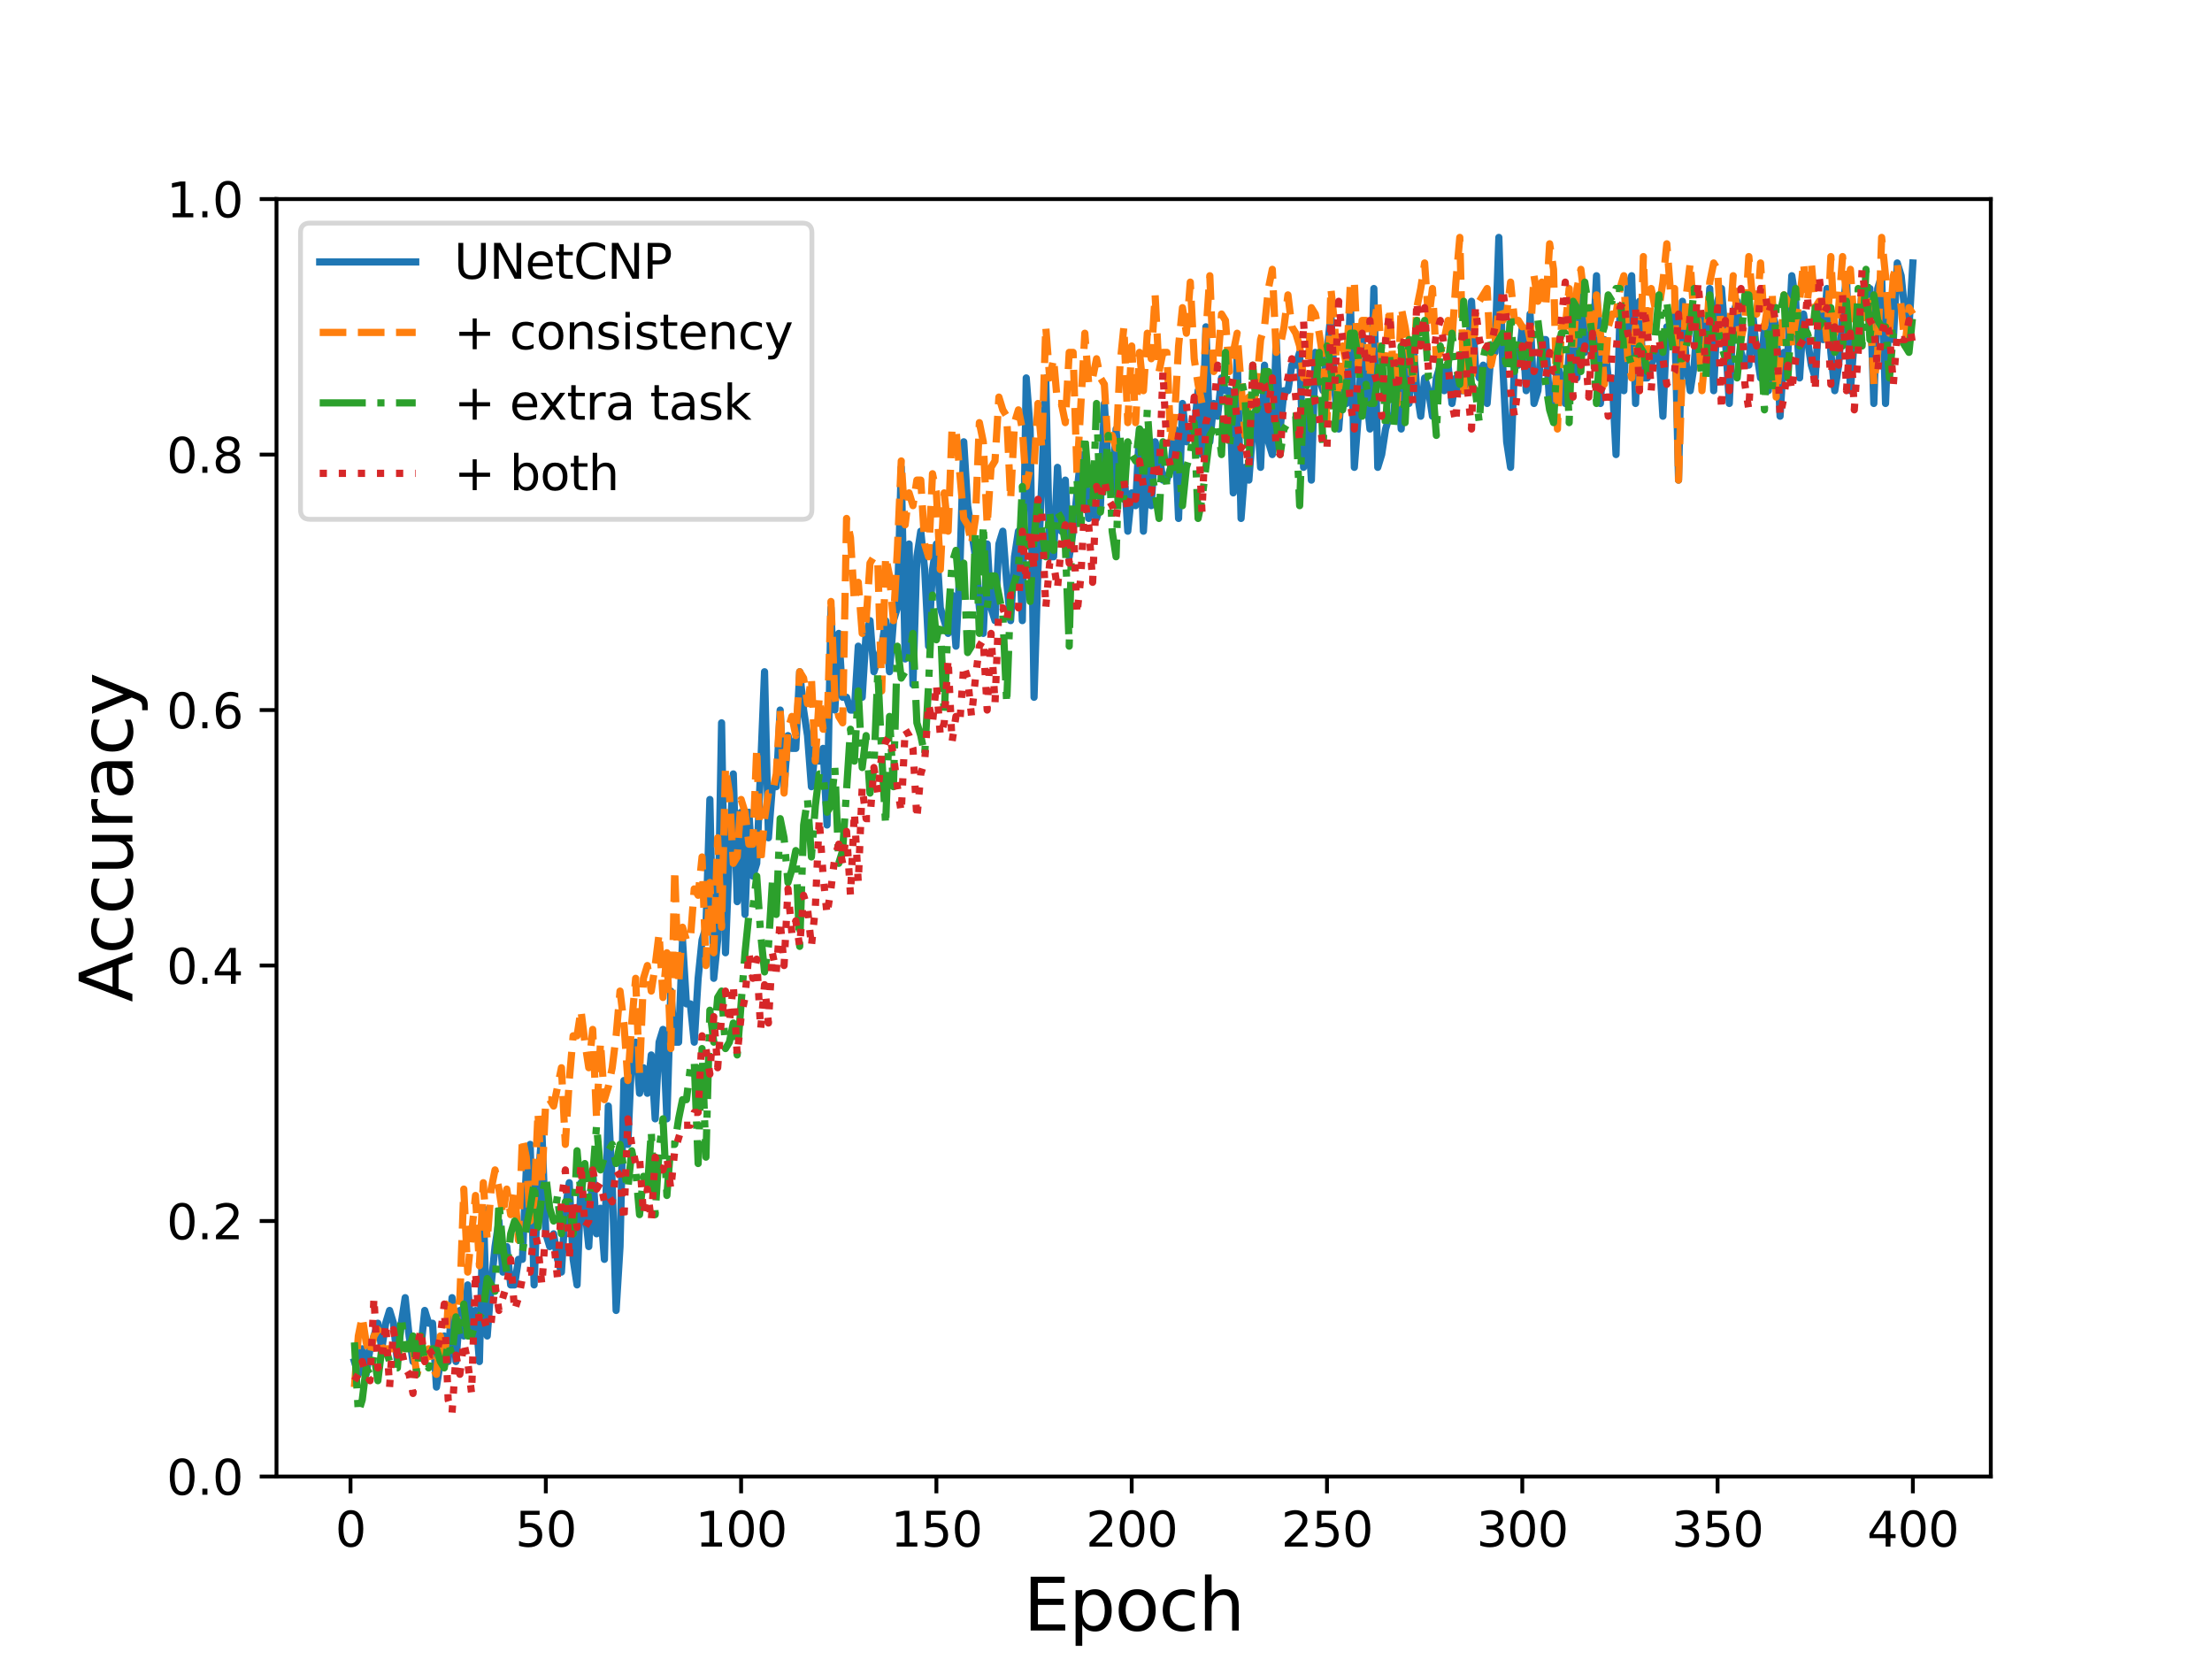 <?xml version="1.0" encoding="utf-8" standalone="no"?>
<!DOCTYPE svg PUBLIC "-//W3C//DTD SVG 1.1//EN"
  "http://www.w3.org/Graphics/SVG/1.1/DTD/svg11.dtd">
<svg height="345.6pt" version="1.1" viewBox="0 0 460.8 345.6" width="460.8pt" xmlns="http://www.w3.org/2000/svg" xmlns:xlink="http://www.w3.org/1999/xlink">
 <defs>
  <style type="text/css">*{stroke-linecap:butt;stroke-linejoin:round;}</style>
 </defs>
 <g id="figure_1">
  <g id="patch_1">
   <path d="M 0 345.6 
L 460.8 345.6 
L 460.8 0 
L 0 0 
z
" style="fill:#ffffff;"/>
  </g>
  <g id="axes_1">
   <g id="patch_2">
    <path d="M 57.6 307.584 
L 414.72 307.584 
L 414.72 41.472 
L 57.6 41.472 
z
" style="fill:#ffffff;"/>
   </g>
   <g id="matplotlib.axis_1">
    <g id="xtick_1">
     <g id="line2d_1">
      <defs>
       <path d="M 0 0 
L 0 3.5 
" id="m1961f894cf" style="stroke:#000000;stroke-width:0.8;"/>
      </defs>
      <g>
       <use style="stroke:#000000;stroke-width:0.8;" x="73.019" xlink:href="#m1961f894cf" y="307.584"/>
      </g>
     </g>
     <g id="text_1">
      <!-- 0 -->
      <g transform="translate(69.838 322.182)scale(0.1 -0.1)">
       <defs>
        <path d="M 2034 4250 
Q 1547 4250 1301 3770 
Q 1056 3291 1056 2328 
Q 1056 1369 1301 889 
Q 1547 409 2034 409 
Q 2525 409 2770 889 
Q 3016 1369 3016 2328 
Q 3016 3291 2770 3770 
Q 2525 4250 2034 4250 
z
M 2034 4750 
Q 2819 4750 3233 4129 
Q 3647 3509 3647 2328 
Q 3647 1150 3233 529 
Q 2819 -91 2034 -91 
Q 1250 -91 836 529 
Q 422 1150 422 2328 
Q 422 3509 836 4129 
Q 1250 4750 2034 4750 
z
" id="DejaVuSans-30" transform="scale(0.016)"/>
       </defs>
       <use xlink:href="#DejaVuSans-30"/>
      </g>
     </g>
    </g>
    <g id="xtick_2">
     <g id="line2d_2">
      <g>
       <use style="stroke:#000000;stroke-width:0.8;" x="113.703" xlink:href="#m1961f894cf" y="307.584"/>
      </g>
     </g>
     <g id="text_2">
      <!-- 50 -->
      <g transform="translate(107.34 322.182)scale(0.1 -0.1)">
       <defs>
        <path d="M 691 4666 
L 3169 4666 
L 3169 4134 
L 1269 4134 
L 1269 2991 
Q 1406 3038 1543 3061 
Q 1681 3084 1819 3084 
Q 2600 3084 3056 2656 
Q 3513 2228 3513 1497 
Q 3513 744 3044 326 
Q 2575 -91 1722 -91 
Q 1428 -91 1123 -41 
Q 819 9 494 109 
L 494 744 
Q 775 591 1075 516 
Q 1375 441 1709 441 
Q 2250 441 2565 725 
Q 2881 1009 2881 1497 
Q 2881 1984 2565 2268 
Q 2250 2553 1709 2553 
Q 1456 2553 1204 2497 
Q 953 2441 691 2322 
L 691 4666 
z
" id="DejaVuSans-35" transform="scale(0.016)"/>
       </defs>
       <use xlink:href="#DejaVuSans-35"/>
       <use x="63.623" xlink:href="#DejaVuSans-30"/>
      </g>
     </g>
    </g>
    <g id="xtick_3">
     <g id="line2d_3">
      <g>
       <use style="stroke:#000000;stroke-width:0.8;" x="154.386" xlink:href="#m1961f894cf" y="307.584"/>
      </g>
     </g>
     <g id="text_3">
      <!-- 100 -->
      <g transform="translate(144.842 322.182)scale(0.1 -0.1)">
       <defs>
        <path d="M 794 531 
L 1825 531 
L 1825 4091 
L 703 3866 
L 703 4441 
L 1819 4666 
L 2450 4666 
L 2450 531 
L 3481 531 
L 3481 0 
L 794 0 
L 794 531 
z
" id="DejaVuSans-31" transform="scale(0.016)"/>
       </defs>
       <use xlink:href="#DejaVuSans-31"/>
       <use x="63.623" xlink:href="#DejaVuSans-30"/>
       <use x="127.246" xlink:href="#DejaVuSans-30"/>
      </g>
     </g>
    </g>
    <g id="xtick_4">
     <g id="line2d_4">
      <g>
       <use style="stroke:#000000;stroke-width:0.8;" x="195.07" xlink:href="#m1961f894cf" y="307.584"/>
      </g>
     </g>
     <g id="text_4">
      <!-- 150 -->
      <g transform="translate(185.526 322.182)scale(0.1 -0.1)">
       <use xlink:href="#DejaVuSans-31"/>
       <use x="63.623" xlink:href="#DejaVuSans-35"/>
       <use x="127.246" xlink:href="#DejaVuSans-30"/>
      </g>
     </g>
    </g>
    <g id="xtick_5">
     <g id="line2d_5">
      <g>
       <use style="stroke:#000000;stroke-width:0.8;" x="235.753" xlink:href="#m1961f894cf" y="307.584"/>
      </g>
     </g>
     <g id="text_5">
      <!-- 200 -->
      <g transform="translate(226.209 322.182)scale(0.1 -0.1)">
       <defs>
        <path d="M 1228 531 
L 3431 531 
L 3431 0 
L 469 0 
L 469 531 
Q 828 903 1448 1529 
Q 2069 2156 2228 2338 
Q 2531 2678 2651 2914 
Q 2772 3150 2772 3378 
Q 2772 3750 2511 3984 
Q 2250 4219 1831 4219 
Q 1534 4219 1204 4116 
Q 875 4013 500 3803 
L 500 4441 
Q 881 4594 1212 4672 
Q 1544 4750 1819 4750 
Q 2544 4750 2975 4387 
Q 3406 4025 3406 3419 
Q 3406 3131 3298 2873 
Q 3191 2616 2906 2266 
Q 2828 2175 2409 1742 
Q 1991 1309 1228 531 
z
" id="DejaVuSans-32" transform="scale(0.016)"/>
       </defs>
       <use xlink:href="#DejaVuSans-32"/>
       <use x="63.623" xlink:href="#DejaVuSans-30"/>
       <use x="127.246" xlink:href="#DejaVuSans-30"/>
      </g>
     </g>
    </g>
    <g id="xtick_6">
     <g id="line2d_6">
      <g>
       <use style="stroke:#000000;stroke-width:0.8;" x="276.437" xlink:href="#m1961f894cf" y="307.584"/>
      </g>
     </g>
     <g id="text_6">
      <!-- 250 -->
      <g transform="translate(266.893 322.182)scale(0.1 -0.1)">
       <use xlink:href="#DejaVuSans-32"/>
       <use x="63.623" xlink:href="#DejaVuSans-35"/>
       <use x="127.246" xlink:href="#DejaVuSans-30"/>
      </g>
     </g>
    </g>
    <g id="xtick_7">
     <g id="line2d_7">
      <g>
       <use style="stroke:#000000;stroke-width:0.8;" x="317.12" xlink:href="#m1961f894cf" y="307.584"/>
      </g>
     </g>
     <g id="text_7">
      <!-- 300 -->
      <g transform="translate(307.576 322.182)scale(0.1 -0.1)">
       <defs>
        <path d="M 2597 2516 
Q 3050 2419 3304 2112 
Q 3559 1806 3559 1356 
Q 3559 666 3084 287 
Q 2609 -91 1734 -91 
Q 1441 -91 1130 -33 
Q 819 25 488 141 
L 488 750 
Q 750 597 1062 519 
Q 1375 441 1716 441 
Q 2309 441 2620 675 
Q 2931 909 2931 1356 
Q 2931 1769 2642 2001 
Q 2353 2234 1838 2234 
L 1294 2234 
L 1294 2753 
L 1863 2753 
Q 2328 2753 2575 2939 
Q 2822 3125 2822 3475 
Q 2822 3834 2567 4026 
Q 2313 4219 1838 4219 
Q 1578 4219 1281 4162 
Q 984 4106 628 3988 
L 628 4550 
Q 988 4650 1302 4700 
Q 1616 4750 1894 4750 
Q 2613 4750 3031 4423 
Q 3450 4097 3450 3541 
Q 3450 3153 3228 2886 
Q 3006 2619 2597 2516 
z
" id="DejaVuSans-33" transform="scale(0.016)"/>
       </defs>
       <use xlink:href="#DejaVuSans-33"/>
       <use x="63.623" xlink:href="#DejaVuSans-30"/>
       <use x="127.246" xlink:href="#DejaVuSans-30"/>
      </g>
     </g>
    </g>
    <g id="xtick_8">
     <g id="line2d_8">
      <g>
       <use style="stroke:#000000;stroke-width:0.8;" x="357.804" xlink:href="#m1961f894cf" y="307.584"/>
      </g>
     </g>
     <g id="text_8">
      <!-- 350 -->
      <g transform="translate(348.26 322.182)scale(0.1 -0.1)">
       <use xlink:href="#DejaVuSans-33"/>
       <use x="63.623" xlink:href="#DejaVuSans-35"/>
       <use x="127.246" xlink:href="#DejaVuSans-30"/>
      </g>
     </g>
    </g>
    <g id="xtick_9">
     <g id="line2d_9">
      <g>
       <use style="stroke:#000000;stroke-width:0.8;" x="398.487" xlink:href="#m1961f894cf" y="307.584"/>
      </g>
     </g>
     <g id="text_9">
      <!-- 400 -->
      <g transform="translate(388.944 322.182)scale(0.1 -0.1)">
       <defs>
        <path d="M 2419 4116 
L 825 1625 
L 2419 1625 
L 2419 4116 
z
M 2253 4666 
L 3047 4666 
L 3047 1625 
L 3713 1625 
L 3713 1100 
L 3047 1100 
L 3047 0 
L 2419 0 
L 2419 1100 
L 313 1100 
L 313 1709 
L 2253 4666 
z
" id="DejaVuSans-34" transform="scale(0.016)"/>
       </defs>
       <use xlink:href="#DejaVuSans-34"/>
       <use x="63.623" xlink:href="#DejaVuSans-30"/>
       <use x="127.246" xlink:href="#DejaVuSans-30"/>
      </g>
     </g>
    </g>
    <g id="text_10">
     <!-- Epoch -->
     <g transform="translate(213.194 339.66)scale(0.15 -0.15)">
      <defs>
       <path d="M 628 4666 
L 3578 4666 
L 3578 4134 
L 1259 4134 
L 1259 2753 
L 3481 2753 
L 3481 2222 
L 1259 2222 
L 1259 531 
L 3634 531 
L 3634 0 
L 628 0 
L 628 4666 
z
" id="DejaVuSans-45" transform="scale(0.016)"/>
       <path d="M 1159 525 
L 1159 -1331 
L 581 -1331 
L 581 3500 
L 1159 3500 
L 1159 2969 
Q 1341 3281 1617 3432 
Q 1894 3584 2278 3584 
Q 2916 3584 3314 3078 
Q 3713 2572 3713 1747 
Q 3713 922 3314 415 
Q 2916 -91 2278 -91 
Q 1894 -91 1617 61 
Q 1341 213 1159 525 
z
M 3116 1747 
Q 3116 2381 2855 2742 
Q 2594 3103 2138 3103 
Q 1681 3103 1420 2742 
Q 1159 2381 1159 1747 
Q 1159 1113 1420 752 
Q 1681 391 2138 391 
Q 2594 391 2855 752 
Q 3116 1113 3116 1747 
z
" id="DejaVuSans-70" transform="scale(0.016)"/>
       <path d="M 1959 3097 
Q 1497 3097 1228 2736 
Q 959 2375 959 1747 
Q 959 1119 1226 758 
Q 1494 397 1959 397 
Q 2419 397 2687 759 
Q 2956 1122 2956 1747 
Q 2956 2369 2687 2733 
Q 2419 3097 1959 3097 
z
M 1959 3584 
Q 2709 3584 3137 3096 
Q 3566 2609 3566 1747 
Q 3566 888 3137 398 
Q 2709 -91 1959 -91 
Q 1206 -91 779 398 
Q 353 888 353 1747 
Q 353 2609 779 3096 
Q 1206 3584 1959 3584 
z
" id="DejaVuSans-6f" transform="scale(0.016)"/>
       <path d="M 3122 3366 
L 3122 2828 
Q 2878 2963 2633 3030 
Q 2388 3097 2138 3097 
Q 1578 3097 1268 2742 
Q 959 2388 959 1747 
Q 959 1106 1268 751 
Q 1578 397 2138 397 
Q 2388 397 2633 464 
Q 2878 531 3122 666 
L 3122 134 
Q 2881 22 2623 -34 
Q 2366 -91 2075 -91 
Q 1284 -91 818 406 
Q 353 903 353 1747 
Q 353 2603 823 3093 
Q 1294 3584 2113 3584 
Q 2378 3584 2631 3529 
Q 2884 3475 3122 3366 
z
" id="DejaVuSans-63" transform="scale(0.016)"/>
       <path d="M 3513 2113 
L 3513 0 
L 2938 0 
L 2938 2094 
Q 2938 2591 2744 2837 
Q 2550 3084 2163 3084 
Q 1697 3084 1428 2787 
Q 1159 2491 1159 1978 
L 1159 0 
L 581 0 
L 581 4863 
L 1159 4863 
L 1159 2956 
Q 1366 3272 1645 3428 
Q 1925 3584 2291 3584 
Q 2894 3584 3203 3211 
Q 3513 2838 3513 2113 
z
" id="DejaVuSans-68" transform="scale(0.016)"/>
      </defs>
      <use xlink:href="#DejaVuSans-45"/>
      <use x="63.184" xlink:href="#DejaVuSans-70"/>
      <use x="126.66" xlink:href="#DejaVuSans-6f"/>
      <use x="187.842" xlink:href="#DejaVuSans-63"/>
      <use x="242.822" xlink:href="#DejaVuSans-68"/>
     </g>
    </g>
   </g>
   <g id="matplotlib.axis_2">
    <g id="ytick_1">
     <g id="line2d_10">
      <defs>
       <path d="M 0 0 
L -3.5 0 
" id="m5d9aed9329" style="stroke:#000000;stroke-width:0.8;"/>
      </defs>
      <g>
       <use style="stroke:#000000;stroke-width:0.8;" x="57.6" xlink:href="#m5d9aed9329" y="307.584"/>
      </g>
     </g>
     <g id="text_11">
      <!-- 0.0 -->
      <g transform="translate(34.697 311.383)scale(0.1 -0.1)">
       <defs>
        <path d="M 684 794 
L 1344 794 
L 1344 0 
L 684 0 
L 684 794 
z
" id="DejaVuSans-2e" transform="scale(0.016)"/>
       </defs>
       <use xlink:href="#DejaVuSans-30"/>
       <use x="63.623" xlink:href="#DejaVuSans-2e"/>
       <use x="95.41" xlink:href="#DejaVuSans-30"/>
      </g>
     </g>
    </g>
    <g id="ytick_2">
     <g id="line2d_11">
      <g>
       <use style="stroke:#000000;stroke-width:0.8;" x="57.6" xlink:href="#m5d9aed9329" y="254.362"/>
      </g>
     </g>
     <g id="text_12">
      <!-- 0.2 -->
      <g transform="translate(34.697 258.161)scale(0.1 -0.1)">
       <use xlink:href="#DejaVuSans-30"/>
       <use x="63.623" xlink:href="#DejaVuSans-2e"/>
       <use x="95.41" xlink:href="#DejaVuSans-32"/>
      </g>
     </g>
    </g>
    <g id="ytick_3">
     <g id="line2d_12">
      <g>
       <use style="stroke:#000000;stroke-width:0.8;" x="57.6" xlink:href="#m5d9aed9329" y="201.139"/>
      </g>
     </g>
     <g id="text_13">
      <!-- 0.4 -->
      <g transform="translate(34.697 204.938)scale(0.1 -0.1)">
       <use xlink:href="#DejaVuSans-30"/>
       <use x="63.623" xlink:href="#DejaVuSans-2e"/>
       <use x="95.41" xlink:href="#DejaVuSans-34"/>
      </g>
     </g>
    </g>
    <g id="ytick_4">
     <g id="line2d_13">
      <g>
       <use style="stroke:#000000;stroke-width:0.8;" x="57.6" xlink:href="#m5d9aed9329" y="147.917"/>
      </g>
     </g>
     <g id="text_14">
      <!-- 0.6 -->
      <g transform="translate(34.697 151.716)scale(0.1 -0.1)">
       <defs>
        <path d="M 2113 2584 
Q 1688 2584 1439 2293 
Q 1191 2003 1191 1497 
Q 1191 994 1439 701 
Q 1688 409 2113 409 
Q 2538 409 2786 701 
Q 3034 994 3034 1497 
Q 3034 2003 2786 2293 
Q 2538 2584 2113 2584 
z
M 3366 4563 
L 3366 3988 
Q 3128 4100 2886 4159 
Q 2644 4219 2406 4219 
Q 1781 4219 1451 3797 
Q 1122 3375 1075 2522 
Q 1259 2794 1537 2939 
Q 1816 3084 2150 3084 
Q 2853 3084 3261 2657 
Q 3669 2231 3669 1497 
Q 3669 778 3244 343 
Q 2819 -91 2113 -91 
Q 1303 -91 875 529 
Q 447 1150 447 2328 
Q 447 3434 972 4092 
Q 1497 4750 2381 4750 
Q 2619 4750 2861 4703 
Q 3103 4656 3366 4563 
z
" id="DejaVuSans-36" transform="scale(0.016)"/>
       </defs>
       <use xlink:href="#DejaVuSans-30"/>
       <use x="63.623" xlink:href="#DejaVuSans-2e"/>
       <use x="95.41" xlink:href="#DejaVuSans-36"/>
      </g>
     </g>
    </g>
    <g id="ytick_5">
     <g id="line2d_14">
      <g>
       <use style="stroke:#000000;stroke-width:0.8;" x="57.6" xlink:href="#m5d9aed9329" y="94.694"/>
      </g>
     </g>
     <g id="text_15">
      <!-- 0.8 -->
      <g transform="translate(34.697 98.494)scale(0.1 -0.1)">
       <defs>
        <path d="M 2034 2216 
Q 1584 2216 1326 1975 
Q 1069 1734 1069 1313 
Q 1069 891 1326 650 
Q 1584 409 2034 409 
Q 2484 409 2743 651 
Q 3003 894 3003 1313 
Q 3003 1734 2745 1975 
Q 2488 2216 2034 2216 
z
M 1403 2484 
Q 997 2584 770 2862 
Q 544 3141 544 3541 
Q 544 4100 942 4425 
Q 1341 4750 2034 4750 
Q 2731 4750 3128 4425 
Q 3525 4100 3525 3541 
Q 3525 3141 3298 2862 
Q 3072 2584 2669 2484 
Q 3125 2378 3379 2068 
Q 3634 1759 3634 1313 
Q 3634 634 3220 271 
Q 2806 -91 2034 -91 
Q 1263 -91 848 271 
Q 434 634 434 1313 
Q 434 1759 690 2068 
Q 947 2378 1403 2484 
z
M 1172 3481 
Q 1172 3119 1398 2916 
Q 1625 2713 2034 2713 
Q 2441 2713 2670 2916 
Q 2900 3119 2900 3481 
Q 2900 3844 2670 4047 
Q 2441 4250 2034 4250 
Q 1625 4250 1398 4047 
Q 1172 3844 1172 3481 
z
" id="DejaVuSans-38" transform="scale(0.016)"/>
       </defs>
       <use xlink:href="#DejaVuSans-30"/>
       <use x="63.623" xlink:href="#DejaVuSans-2e"/>
       <use x="95.41" xlink:href="#DejaVuSans-38"/>
      </g>
     </g>
    </g>
    <g id="ytick_6">
     <g id="line2d_15">
      <g>
       <use style="stroke:#000000;stroke-width:0.8;" x="57.6" xlink:href="#m5d9aed9329" y="41.472"/>
      </g>
     </g>
     <g id="text_16">
      <!-- 1.0 -->
      <g transform="translate(34.697 45.271)scale(0.1 -0.1)">
       <use xlink:href="#DejaVuSans-31"/>
       <use x="63.623" xlink:href="#DejaVuSans-2e"/>
       <use x="95.41" xlink:href="#DejaVuSans-30"/>
      </g>
     </g>
    </g>
    <g id="text_17">
     <!-- Accuracy -->
     <g transform="translate(27.577 208.77)rotate(-90)scale(0.15 -0.15)">
      <defs>
       <path d="M 2188 4044 
L 1331 1722 
L 3047 1722 
L 2188 4044 
z
M 1831 4666 
L 2547 4666 
L 4325 0 
L 3669 0 
L 3244 1197 
L 1141 1197 
L 716 0 
L 50 0 
L 1831 4666 
z
" id="DejaVuSans-41" transform="scale(0.016)"/>
       <path d="M 544 1381 
L 544 3500 
L 1119 3500 
L 1119 1403 
Q 1119 906 1312 657 
Q 1506 409 1894 409 
Q 2359 409 2629 706 
Q 2900 1003 2900 1516 
L 2900 3500 
L 3475 3500 
L 3475 0 
L 2900 0 
L 2900 538 
Q 2691 219 2414 64 
Q 2138 -91 1772 -91 
Q 1169 -91 856 284 
Q 544 659 544 1381 
z
M 1991 3584 
L 1991 3584 
z
" id="DejaVuSans-75" transform="scale(0.016)"/>
       <path d="M 2631 2963 
Q 2534 3019 2420 3045 
Q 2306 3072 2169 3072 
Q 1681 3072 1420 2755 
Q 1159 2438 1159 1844 
L 1159 0 
L 581 0 
L 581 3500 
L 1159 3500 
L 1159 2956 
Q 1341 3275 1631 3429 
Q 1922 3584 2338 3584 
Q 2397 3584 2469 3576 
Q 2541 3569 2628 3553 
L 2631 2963 
z
" id="DejaVuSans-72" transform="scale(0.016)"/>
       <path d="M 2194 1759 
Q 1497 1759 1228 1600 
Q 959 1441 959 1056 
Q 959 750 1161 570 
Q 1363 391 1709 391 
Q 2188 391 2477 730 
Q 2766 1069 2766 1631 
L 2766 1759 
L 2194 1759 
z
M 3341 1997 
L 3341 0 
L 2766 0 
L 2766 531 
Q 2569 213 2275 61 
Q 1981 -91 1556 -91 
Q 1019 -91 701 211 
Q 384 513 384 1019 
Q 384 1609 779 1909 
Q 1175 2209 1959 2209 
L 2766 2209 
L 2766 2266 
Q 2766 2663 2505 2880 
Q 2244 3097 1772 3097 
Q 1472 3097 1187 3025 
Q 903 2953 641 2809 
L 641 3341 
Q 956 3463 1253 3523 
Q 1550 3584 1831 3584 
Q 2591 3584 2966 3190 
Q 3341 2797 3341 1997 
z
" id="DejaVuSans-61" transform="scale(0.016)"/>
       <path d="M 2059 -325 
Q 1816 -950 1584 -1140 
Q 1353 -1331 966 -1331 
L 506 -1331 
L 506 -850 
L 844 -850 
Q 1081 -850 1212 -737 
Q 1344 -625 1503 -206 
L 1606 56 
L 191 3500 
L 800 3500 
L 1894 763 
L 2988 3500 
L 3597 3500 
L 2059 -325 
z
" id="DejaVuSans-79" transform="scale(0.016)"/>
      </defs>
      <use xlink:href="#DejaVuSans-41"/>
      <use x="66.658" xlink:href="#DejaVuSans-63"/>
      <use x="121.639" xlink:href="#DejaVuSans-63"/>
      <use x="176.619" xlink:href="#DejaVuSans-75"/>
      <use x="239.998" xlink:href="#DejaVuSans-72"/>
      <use x="281.111" xlink:href="#DejaVuSans-61"/>
      <use x="342.391" xlink:href="#DejaVuSans-63"/>
      <use x="397.371" xlink:href="#DejaVuSans-79"/>
     </g>
    </g>
   </g>
   <g id="line2d_16">
    <path clip-path="url(#pcbd513e78c)" d="M 73.833 283.634 
L 74.646 286.295 
L 75.46 280.973 
L 76.274 286.295 
L 77.087 280.973 
L 78.715 275.651 
L 79.528 280.973 
L 80.342 275.651 
L 81.156 272.989 
L 81.969 275.651 
L 82.783 283.634 
L 83.597 275.651 
L 84.41 270.328 
L 85.224 278.312 
L 86.038 283.634 
L 86.851 280.973 
L 87.665 280.973 
L 88.479 272.989 
L 89.292 275.651 
L 90.106 275.651 
L 90.92 288.956 
L 92.547 278.312 
L 93.361 283.634 
L 94.174 270.328 
L 94.988 283.634 
L 95.802 272.989 
L 96.616 278.312 
L 97.429 267.667 
L 98.243 278.312 
L 99.057 272.989 
L 99.87 283.634 
L 100.684 251.7 
L 101.498 278.312 
L 102.311 267.667 
L 103.125 259.684 
L 103.939 254.362 
L 104.752 265.006 
L 105.566 259.684 
L 106.38 267.667 
L 107.193 267.667 
L 108.007 262.345 
L 108.821 262.345 
L 109.634 243.717 
L 110.448 238.395 
L 111.262 267.667 
L 112.075 246.378 
L 112.889 235.734 
L 113.703 257.023 
L 114.516 259.684 
L 115.33 257.023 
L 116.144 262.345 
L 116.957 265.006 
L 117.771 251.7 
L 118.585 246.378 
L 119.398 262.345 
L 120.212 267.667 
L 121.026 246.378 
L 121.839 251.7 
L 122.653 259.684 
L 123.467 243.717 
L 124.28 257.023 
L 125.094 251.7 
L 125.908 262.345 
L 126.721 230.412 
L 127.535 246.378 
L 128.349 272.989 
L 129.162 259.684 
L 129.976 225.089 
L 130.79 238.395 
L 131.603 219.767 
L 132.417 217.106 
L 133.231 227.75 
L 134.044 222.428 
L 134.858 227.75 
L 135.672 219.767 
L 136.485 233.073 
L 137.299 217.106 
L 138.113 214.445 
L 138.926 233.073 
L 139.74 206.461 
L 140.554 217.106 
L 141.367 217.106 
L 142.181 195.817 
L 142.995 209.123 
L 143.808 209.123 
L 144.622 217.106 
L 145.436 203.8 
L 146.249 195.817 
L 147.063 193.156 
L 147.877 166.545 
L 148.69 203.8 
L 149.504 195.817 
L 150.318 150.578 
L 151.131 198.478 
L 151.945 177.189 
L 152.759 161.222 
L 153.572 187.834 
L 154.386 169.206 
L 155.2 190.495 
L 156.013 169.206 
L 156.827 182.511 
L 157.641 179.85 
L 159.268 139.933 
L 160.082 174.528 
L 160.895 163.884 
L 161.709 163.884 
L 162.523 147.917 
L 163.336 163.884 
L 164.15 153.239 
L 164.964 155.9 
L 165.777 155.9 
L 166.591 139.933 
L 167.405 147.917 
L 168.219 153.239 
L 169.032 163.884 
L 169.846 155.9 
L 170.66 158.561 
L 171.473 155.9 
L 172.287 171.867 
L 173.101 126.628 
L 173.914 147.917 
L 174.728 131.95 
L 175.542 145.256 
L 176.355 145.256 
L 177.169 147.917 
L 177.983 147.917 
L 178.796 134.611 
L 179.61 145.256 
L 180.424 131.95 
L 181.237 129.289 
L 182.051 139.933 
L 183.678 134.611 
L 184.492 129.289 
L 185.306 139.933 
L 186.119 129.289 
L 186.933 126.628 
L 187.747 97.356 
L 188.56 137.272 
L 189.374 113.322 
L 190.188 142.595 
L 191.001 115.983 
L 191.815 110.661 
L 192.629 118.644 
L 193.442 134.611 
L 194.256 118.644 
L 195.07 113.322 
L 195.883 126.628 
L 197.511 131.95 
L 198.324 123.967 
L 199.138 134.611 
L 199.952 118.644 
L 200.765 92.033 
L 201.579 105.339 
L 203.206 115.983 
L 204.02 126.628 
L 204.834 131.95 
L 205.647 113.322 
L 206.461 126.628 
L 207.275 129.289 
L 208.088 113.322 
L 208.902 110.661 
L 209.716 121.306 
L 210.529 129.289 
L 211.343 115.983 
L 212.157 110.661 
L 212.97 129.289 
L 213.784 78.728 
L 214.598 89.372 
L 215.411 145.256 
L 216.225 118.644 
L 217.039 100.017 
L 217.852 78.728 
L 218.666 115.983 
L 219.48 115.983 
L 220.293 97.356 
L 221.107 110.661 
L 221.921 100.017 
L 222.734 115.983 
L 223.548 110.661 
L 225.175 94.694 
L 225.989 97.356 
L 226.803 108 
L 227.616 105.339 
L 228.43 108 
L 229.244 105.339 
L 230.057 84.05 
L 230.871 97.356 
L 231.685 102.678 
L 232.498 89.372 
L 233.312 100.017 
L 234.126 97.356 
L 234.939 110.661 
L 235.753 102.678 
L 236.567 105.339 
L 237.381 89.372 
L 238.194 110.661 
L 239.008 97.356 
L 239.822 105.339 
L 240.635 92.033 
L 241.449 94.694 
L 242.263 100.017 
L 243.076 100.017 
L 243.89 97.356 
L 244.704 89.372 
L 245.517 108 
L 246.331 84.05 
L 247.145 92.033 
L 247.958 89.372 
L 248.772 89.372 
L 249.586 81.389 
L 250.399 94.694 
L 251.213 68.083 
L 252.027 92.033 
L 252.84 84.05 
L 253.654 86.711 
L 254.468 78.728 
L 255.281 81.389 
L 256.095 81.389 
L 256.909 102.678 
L 257.722 73.405 
L 258.536 108 
L 259.35 97.356 
L 260.163 100.017 
L 260.977 89.372 
L 261.791 84.05 
L 262.604 97.356 
L 263.418 76.067 
L 264.232 92.033 
L 265.045 94.694 
L 265.859 70.744 
L 266.673 89.372 
L 267.486 81.389 
L 268.3 81.389 
L 269.114 76.067 
L 269.927 76.067 
L 270.741 73.405 
L 271.555 97.356 
L 272.368 86.711 
L 273.182 100.017 
L 273.996 73.405 
L 274.809 78.728 
L 275.623 81.389 
L 277.25 65.422 
L 278.064 81.389 
L 278.878 89.372 
L 279.691 78.728 
L 280.505 84.05 
L 281.319 62.761 
L 282.132 97.356 
L 282.946 86.711 
L 283.76 70.744 
L 284.573 81.389 
L 285.387 89.372 
L 286.201 60.1 
L 287.014 97.356 
L 287.828 94.694 
L 288.642 89.372 
L 289.455 86.711 
L 290.269 86.711 
L 291.083 78.728 
L 291.896 89.372 
L 292.71 73.405 
L 293.524 84.05 
L 294.337 70.744 
L 295.151 81.389 
L 295.965 86.711 
L 296.778 78.728 
L 297.592 81.389 
L 298.406 86.711 
L 299.219 78.728 
L 300.033 76.067 
L 300.847 81.389 
L 301.66 76.067 
L 302.474 84.05 
L 303.288 78.728 
L 304.101 81.389 
L 304.915 81.389 
L 305.729 76.067 
L 306.543 62.761 
L 307.356 76.067 
L 308.17 78.728 
L 308.984 76.067 
L 309.797 84.05 
L 310.611 73.405 
L 311.425 73.405 
L 312.238 49.455 
L 313.052 76.067 
L 313.866 92.033 
L 314.679 97.356 
L 315.493 76.067 
L 316.307 76.067 
L 317.12 68.083 
L 317.934 81.389 
L 318.748 65.422 
L 319.561 84.05 
L 320.375 81.389 
L 321.189 70.744 
L 322.002 70.744 
L 322.816 84.05 
L 323.63 84.05 
L 324.443 76.067 
L 325.257 78.728 
L 326.071 84.05 
L 326.884 73.405 
L 327.698 70.744 
L 328.512 78.728 
L 329.325 60.1 
L 330.139 73.405 
L 330.953 65.422 
L 331.766 73.405 
L 332.58 57.439 
L 333.394 84.05 
L 334.207 70.744 
L 335.021 78.728 
L 335.835 78.728 
L 336.648 94.694 
L 337.462 65.422 
L 338.276 81.389 
L 339.089 60.1 
L 339.903 57.439 
L 340.717 84.05 
L 341.53 62.761 
L 342.344 78.728 
L 343.158 78.728 
L 344.785 73.405 
L 345.599 73.405 
L 346.412 86.711 
L 347.226 68.083 
L 348.04 70.744 
L 348.853 65.422 
L 349.667 100.017 
L 350.481 62.761 
L 351.294 76.067 
L 352.108 81.389 
L 352.922 76.067 
L 353.735 65.422 
L 354.549 65.422 
L 355.363 73.405 
L 356.176 60.1 
L 356.99 81.389 
L 357.804 62.761 
L 358.617 60.1 
L 359.431 70.744 
L 360.245 84.05 
L 361.058 65.422 
L 361.872 62.761 
L 362.686 73.405 
L 363.499 76.067 
L 364.313 76.067 
L 365.127 65.422 
L 365.94 73.405 
L 366.754 78.728 
L 367.568 68.083 
L 368.381 81.389 
L 369.195 65.422 
L 370.009 68.083 
L 370.822 86.711 
L 371.636 73.405 
L 372.45 73.405 
L 373.263 57.439 
L 374.077 62.761 
L 374.891 78.728 
L 375.704 65.422 
L 377.332 76.067 
L 378.146 78.728 
L 378.959 65.422 
L 379.773 70.744 
L 380.587 60.1 
L 381.4 73.405 
L 382.214 81.389 
L 383.028 76.067 
L 383.841 65.422 
L 384.655 57.439 
L 385.469 81.389 
L 386.282 70.744 
L 387.096 70.744 
L 387.91 60.1 
L 388.723 65.422 
L 389.537 60.1 
L 390.351 84.05 
L 391.164 60.1 
L 391.978 57.439 
L 392.792 84.05 
L 393.605 62.761 
L 394.419 70.744 
L 395.233 54.778 
L 396.046 57.439 
L 396.86 65.422 
L 397.674 68.083 
L 398.487 54.778 
L 398.487 54.778 
" style="fill:none;stroke:#1f77b4;stroke-linecap:square;stroke-width:1.5;"/>
   </g>
   <g id="line2d_17">
    <path clip-path="url(#pcbd513e78c)" d="M 73.833 288.956 
L 74.646 278.312 
L 75.46 274.32 
L 76.274 279.642 
L 77.087 282.303 
L 77.901 278.312 
L 78.715 276.981 
L 79.528 280.973 
L 86.038 280.973 
L 86.851 286.295 
L 87.665 283.634 
L 88.479 283.634 
L 89.292 280.973 
L 90.106 284.964 
L 90.92 286.295 
L 91.733 278.312 
L 92.547 284.964 
L 93.361 271.659 
L 94.174 270.328 
L 94.988 275.651 
L 95.802 270.328 
L 96.616 247.709 
L 97.429 265.006 
L 99.057 249.039 
L 99.87 263.676 
L 100.684 246.378 
L 101.498 258.353 
L 102.311 247.709 
L 103.125 243.717 
L 103.939 247.709 
L 104.752 253.031 
L 105.566 247.709 
L 106.38 253.031 
L 107.193 247.709 
L 108.007 258.353 
L 108.821 237.064 
L 109.634 241.056 
L 110.448 254.362 
L 111.262 250.37 
L 112.075 231.742 
L 112.889 246.378 
L 113.703 229.081 
L 114.516 229.081 
L 115.33 230.412 
L 116.957 222.428 
L 117.771 238.395 
L 118.585 225.089 
L 119.398 215.775 
L 120.212 215.775 
L 121.026 210.453 
L 121.839 217.106 
L 122.653 222.428 
L 123.467 214.445 
L 124.28 233.073 
L 125.094 217.106 
L 125.908 229.081 
L 126.721 226.42 
L 127.535 222.428 
L 128.349 215.775 
L 129.162 206.461 
L 129.976 213.114 
L 130.79 225.089 
L 131.603 213.114 
L 132.417 203.8 
L 133.231 223.759 
L 134.044 203.8 
L 134.858 201.139 
L 135.672 206.461 
L 136.485 201.139 
L 137.299 194.486 
L 138.113 207.792 
L 138.926 198.478 
L 139.74 218.436 
L 140.554 181.181 
L 141.367 205.131 
L 142.181 193.156 
L 142.995 195.817 
L 143.808 195.817 
L 144.622 185.172 
L 145.436 186.503 
L 146.249 178.52 
L 147.063 201.139 
L 147.877 183.842 
L 148.69 198.478 
L 149.504 174.528 
L 150.318 193.156 
L 151.131 159.892 
L 151.945 165.214 
L 152.759 179.85 
L 153.572 178.52 
L 154.386 166.545 
L 155.2 169.206 
L 156.013 175.859 
L 156.827 175.859 
L 157.641 155.9 
L 158.454 179.85 
L 159.268 170.536 
L 160.082 165.214 
L 160.895 165.214 
L 161.709 161.222 
L 162.523 147.917 
L 163.336 165.214 
L 164.15 151.908 
L 164.964 149.247 
L 165.777 153.239 
L 166.591 139.933 
L 167.405 141.264 
L 168.219 146.586 
L 169.032 141.264 
L 169.846 158.561 
L 170.66 145.256 
L 171.473 151.908 
L 172.287 151.908 
L 173.101 125.297 
L 173.914 145.256 
L 174.728 149.247 
L 175.542 150.578 
L 176.355 108 
L 177.169 111.992 
L 177.983 125.297 
L 178.796 121.306 
L 179.61 131.95 
L 180.424 129.289 
L 181.237 117.314 
L 182.051 115.983 
L 182.865 117.314 
L 183.678 143.925 
L 184.492 115.983 
L 185.306 119.975 
L 186.119 129.289 
L 186.933 114.653 
L 187.747 96.025 
L 188.56 109.331 
L 189.374 102.678 
L 190.188 105.339 
L 191.001 100.017 
L 191.815 100.017 
L 192.629 113.322 
L 193.442 115.983 
L 194.256 98.686 
L 195.07 102.678 
L 195.883 118.644 
L 196.697 102.678 
L 197.511 110.661 
L 198.324 89.372 
L 199.138 89.372 
L 200.765 108 
L 201.579 109.331 
L 202.393 113.322 
L 203.206 108 
L 204.02 88.042 
L 204.834 92.033 
L 205.647 109.331 
L 206.461 97.356 
L 207.275 96.025 
L 208.088 82.719 
L 208.902 85.38 
L 209.716 86.711 
L 210.529 104.008 
L 211.343 88.042 
L 212.157 85.38 
L 212.97 89.372 
L 213.784 101.347 
L 214.598 97.356 
L 215.411 97.356 
L 216.225 84.05 
L 217.039 93.364 
L 217.852 68.083 
L 218.666 78.728 
L 219.48 74.736 
L 220.293 84.05 
L 221.107 84.05 
L 221.921 88.042 
L 222.734 73.405 
L 223.548 73.405 
L 224.362 98.686 
L 225.989 69.414 
L 226.803 80.058 
L 227.616 78.728 
L 228.43 74.736 
L 229.244 78.728 
L 230.057 80.058 
L 230.871 93.364 
L 231.685 90.703 
L 232.498 93.364 
L 233.312 76.067 
L 234.126 68.083 
L 234.939 88.042 
L 235.753 72.075 
L 236.567 88.042 
L 237.381 73.405 
L 238.194 81.389 
L 239.008 69.414 
L 239.822 74.736 
L 240.635 61.43 
L 241.449 77.397 
L 242.263 73.405 
L 243.076 73.405 
L 243.89 92.033 
L 244.704 86.711 
L 245.517 72.075 
L 246.331 64.092 
L 247.145 69.414 
L 247.958 58.769 
L 248.772 74.736 
L 249.586 80.058 
L 250.399 84.05 
L 251.213 69.414 
L 252.027 57.439 
L 252.84 77.397 
L 253.654 76.067 
L 254.468 65.422 
L 255.281 66.753 
L 256.095 77.397 
L 257.722 69.414 
L 259.35 90.703 
L 260.163 82.719 
L 260.977 85.38 
L 261.791 80.058 
L 262.604 70.744 
L 263.418 68.083 
L 264.232 60.1 
L 265.045 56.108 
L 265.859 73.405 
L 266.673 72.075 
L 267.486 68.083 
L 268.3 61.43 
L 269.114 68.083 
L 269.927 69.414 
L 270.741 72.075 
L 271.555 78.728 
L 272.368 78.728 
L 273.182 64.092 
L 273.996 65.422 
L 274.809 69.414 
L 275.623 74.736 
L 276.437 88.042 
L 277.25 60.1 
L 278.064 68.083 
L 278.878 86.711 
L 279.691 72.075 
L 280.505 76.067 
L 281.319 58.769 
L 282.132 58.769 
L 282.946 76.067 
L 283.76 66.753 
L 284.573 66.753 
L 285.387 78.728 
L 286.201 68.083 
L 287.014 62.761 
L 287.828 74.736 
L 288.642 74.736 
L 289.455 64.092 
L 290.269 77.397 
L 291.083 84.05 
L 291.896 64.092 
L 292.71 68.083 
L 293.524 73.405 
L 294.337 80.058 
L 295.151 64.092 
L 295.965 60.1 
L 296.778 54.778 
L 297.592 66.753 
L 298.406 60.1 
L 299.219 74.736 
L 300.033 73.405 
L 300.847 70.744 
L 301.66 66.753 
L 302.474 70.744 
L 303.288 58.769 
L 304.101 49.455 
L 304.915 81.389 
L 305.729 69.414 
L 306.543 81.389 
L 307.356 65.422 
L 308.17 62.761 
L 309.797 60.1 
L 310.611 76.067 
L 311.425 72.075 
L 312.238 64.092 
L 313.052 66.753 
L 313.866 65.422 
L 314.679 58.769 
L 315.493 66.753 
L 316.307 66.753 
L 317.12 68.083 
L 317.934 66.753 
L 318.748 70.744 
L 319.561 57.439 
L 320.375 62.761 
L 321.189 58.769 
L 322.002 64.092 
L 322.816 50.786 
L 323.63 56.108 
L 324.443 89.372 
L 325.257 68.083 
L 326.071 68.083 
L 326.884 60.1 
L 327.698 73.405 
L 328.512 60.1 
L 329.325 56.108 
L 330.139 62.761 
L 330.953 65.422 
L 331.766 70.744 
L 332.58 61.43 
L 333.394 69.414 
L 334.207 80.058 
L 335.021 68.083 
L 335.835 65.422 
L 336.648 65.422 
L 337.462 60.1 
L 338.276 57.439 
L 339.089 74.736 
L 339.903 78.728 
L 340.717 68.083 
L 341.53 81.389 
L 342.344 53.447 
L 343.158 74.736 
L 343.971 60.1 
L 344.785 64.092 
L 345.599 64.092 
L 346.412 58.769 
L 347.226 50.786 
L 348.04 61.43 
L 348.853 60.1 
L 349.667 100.017 
L 350.481 76.067 
L 351.294 61.43 
L 352.108 54.778 
L 352.922 66.753 
L 353.735 66.753 
L 354.549 81.389 
L 355.363 72.075 
L 356.176 58.769 
L 356.99 54.778 
L 357.804 56.108 
L 358.617 70.744 
L 359.431 68.083 
L 360.245 69.414 
L 361.058 57.439 
L 361.872 65.422 
L 362.686 70.744 
L 363.499 66.753 
L 364.313 53.447 
L 365.127 62.761 
L 365.94 65.422 
L 366.754 54.778 
L 367.568 68.083 
L 368.381 62.761 
L 369.195 61.43 
L 370.009 82.719 
L 370.822 74.736 
L 371.636 61.43 
L 372.45 62.761 
L 373.263 72.075 
L 374.077 66.753 
L 374.891 62.761 
L 375.704 54.778 
L 376.518 62.761 
L 377.332 54.778 
L 378.146 64.092 
L 378.959 62.761 
L 379.773 62.761 
L 380.587 70.744 
L 381.4 53.447 
L 382.214 69.414 
L 383.028 64.092 
L 383.841 53.447 
L 384.655 61.43 
L 385.469 56.108 
L 386.282 68.083 
L 387.096 72.075 
L 387.91 60.1 
L 388.723 68.083 
L 389.537 62.761 
L 390.351 80.058 
L 391.164 73.405 
L 391.978 49.455 
L 392.792 57.439 
L 393.605 69.414 
L 394.419 57.439 
L 395.233 54.778 
L 396.046 64.092 
L 396.86 72.075 
L 397.674 64.092 
L 398.487 65.422 
L 398.487 65.422 
" style="fill:none;stroke:#ff7f0e;stroke-dasharray:5.55,2.4;stroke-dashoffset:0;stroke-width:1.5;"/>
   </g>
   <g id="line2d_18">
    <path clip-path="url(#pcbd513e78c)" d="M 73.833 279.642 
L 74.646 294.278 
L 75.46 291.617 
L 76.274 284.964 
L 77.087 286.295 
L 77.901 282.303 
L 78.715 287.626 
L 79.528 280.973 
L 80.342 280.973 
L 81.156 283.634 
L 81.969 284.964 
L 82.783 284.964 
L 83.597 274.32 
L 84.41 280.973 
L 85.224 280.973 
L 86.038 278.312 
L 86.851 286.295 
L 87.665 278.312 
L 88.479 283.634 
L 89.292 284.964 
L 90.106 280.973 
L 90.92 280.973 
L 91.733 283.634 
L 92.547 284.964 
L 93.361 279.642 
L 94.174 282.303 
L 94.988 274.32 
L 95.802 278.312 
L 96.616 271.659 
L 97.429 278.312 
L 98.243 278.312 
L 99.057 275.651 
L 100.684 272.989 
L 101.498 266.337 
L 103.125 268.998 
L 103.939 250.37 
L 104.752 259.684 
L 105.566 265.006 
L 106.38 257.023 
L 107.193 254.362 
L 108.007 255.692 
L 108.821 261.014 
L 109.634 255.692 
L 110.448 251.7 
L 111.262 246.378 
L 112.075 255.692 
L 112.889 249.039 
L 113.703 245.048 
L 114.516 251.7 
L 115.33 254.362 
L 116.144 249.039 
L 116.957 257.023 
L 117.771 250.37 
L 118.585 250.37 
L 119.398 257.023 
L 120.212 239.725 
L 121.026 249.039 
L 121.839 242.387 
L 122.653 250.37 
L 123.467 245.048 
L 124.28 234.403 
L 125.094 243.717 
L 125.908 241.056 
L 127.535 238.395 
L 128.349 242.387 
L 129.162 238.395 
L 129.976 243.717 
L 130.79 247.709 
L 131.603 239.725 
L 132.417 243.717 
L 133.231 253.031 
L 134.044 245.048 
L 134.858 247.709 
L 135.672 235.734 
L 136.485 253.031 
L 137.299 239.725 
L 138.113 233.073 
L 138.926 249.039 
L 139.74 238.395 
L 140.554 238.395 
L 141.367 233.073 
L 142.181 229.081 
L 142.995 229.081 
L 143.808 222.428 
L 144.622 221.098 
L 145.436 242.387 
L 146.249 218.436 
L 147.063 241.056 
L 147.877 210.453 
L 148.69 217.106 
L 149.504 207.792 
L 150.318 206.461 
L 151.131 218.436 
L 151.945 217.106 
L 152.759 213.114 
L 153.572 219.767 
L 155.2 198.478 
L 156.013 190.495 
L 156.827 189.164 
L 157.641 182.511 
L 158.454 194.486 
L 159.268 202.47 
L 160.082 197.148 
L 160.895 183.842 
L 161.709 190.495 
L 162.523 170.536 
L 163.336 174.528 
L 164.15 183.842 
L 164.964 181.181 
L 165.777 177.189 
L 166.591 197.148 
L 167.405 171.867 
L 168.219 166.545 
L 169.032 178.52 
L 169.846 167.875 
L 170.66 161.222 
L 171.473 161.222 
L 172.287 169.206 
L 173.101 167.875 
L 173.914 159.892 
L 174.728 179.85 
L 175.542 177.189 
L 177.169 151.908 
L 177.983 158.561 
L 178.796 143.925 
L 179.61 159.892 
L 180.424 153.239 
L 181.237 165.214 
L 182.051 159.892 
L 182.865 139.933 
L 183.678 157.231 
L 184.492 171.867 
L 185.306 149.247 
L 186.119 163.884 
L 186.933 134.611 
L 187.747 141.264 
L 188.56 139.933 
L 189.374 137.272 
L 190.188 131.95 
L 191.001 150.578 
L 191.815 153.239 
L 192.629 157.231 
L 193.442 142.595 
L 194.256 123.967 
L 195.07 133.281 
L 195.883 129.289 
L 196.697 149.247 
L 197.511 129.289 
L 198.324 117.314 
L 199.138 114.653 
L 199.952 123.967 
L 200.765 117.314 
L 201.579 135.942 
L 202.393 134.611 
L 203.206 110.661 
L 204.02 131.95 
L 204.834 109.331 
L 205.647 126.628 
L 206.461 119.975 
L 207.275 119.975 
L 208.902 127.958 
L 209.716 146.586 
L 210.529 123.967 
L 212.157 118.644 
L 212.97 101.347 
L 213.784 117.314 
L 214.598 125.297 
L 215.411 111.992 
L 216.225 104.008 
L 217.039 110.661 
L 217.852 115.983 
L 218.666 106.669 
L 219.48 114.653 
L 220.293 106.669 
L 221.107 108 
L 221.921 113.322 
L 222.734 134.611 
L 223.548 100.017 
L 224.362 100.017 
L 225.175 110.661 
L 225.989 90.703 
L 226.803 101.347 
L 227.616 106.669 
L 228.43 84.05 
L 229.244 106.669 
L 230.057 100.017 
L 230.871 90.703 
L 231.685 110.661 
L 232.498 115.983 
L 233.312 90.703 
L 234.126 104.008 
L 234.939 92.033 
L 235.753 94.694 
L 236.567 96.025 
L 237.381 89.372 
L 238.194 100.017 
L 239.008 85.38 
L 239.822 97.356 
L 241.449 108 
L 242.263 92.033 
L 243.076 101.347 
L 243.89 97.356 
L 244.704 97.356 
L 245.517 94.694 
L 246.331 105.339 
L 247.145 97.356 
L 247.958 94.694 
L 248.772 88.042 
L 249.586 108 
L 250.399 104.008 
L 252.027 90.703 
L 253.654 88.042 
L 254.468 94.694 
L 255.281 73.405 
L 256.095 93.364 
L 256.909 85.38 
L 257.722 78.728 
L 258.536 78.728 
L 259.35 82.719 
L 260.163 97.356 
L 260.977 76.067 
L 261.791 85.38 
L 262.604 82.719 
L 263.418 77.397 
L 264.232 77.397 
L 265.045 86.711 
L 265.859 88.042 
L 266.673 94.694 
L 267.486 89.372 
L 269.114 86.711 
L 269.927 86.711 
L 270.741 105.339 
L 271.555 81.389 
L 272.368 80.058 
L 273.182 89.372 
L 274.809 73.405 
L 275.623 93.364 
L 276.437 72.075 
L 277.25 76.067 
L 278.064 89.372 
L 278.878 78.728 
L 279.691 85.38 
L 280.505 80.058 
L 281.319 69.414 
L 282.132 69.414 
L 282.946 74.736 
L 283.76 86.711 
L 284.573 80.058 
L 285.387 84.05 
L 286.201 84.05 
L 287.014 78.728 
L 287.828 72.075 
L 288.642 89.372 
L 289.455 73.405 
L 290.269 89.372 
L 291.083 80.058 
L 291.896 72.075 
L 292.71 88.042 
L 293.524 70.744 
L 294.337 78.728 
L 295.151 66.753 
L 295.965 72.075 
L 296.778 66.753 
L 297.592 78.728 
L 298.406 80.058 
L 299.219 90.703 
L 300.033 72.075 
L 300.847 76.067 
L 301.66 76.067 
L 302.474 69.414 
L 303.288 76.067 
L 304.101 80.058 
L 304.915 62.761 
L 305.729 73.405 
L 306.543 80.058 
L 307.356 81.389 
L 308.17 88.042 
L 308.984 74.736 
L 309.797 70.744 
L 310.611 73.405 
L 313.052 69.414 
L 313.866 77.397 
L 314.679 65.422 
L 315.493 77.397 
L 316.307 70.744 
L 317.12 74.736 
L 317.934 72.075 
L 318.748 74.736 
L 319.561 68.083 
L 320.375 66.753 
L 322.002 80.058 
L 322.816 85.38 
L 323.63 88.042 
L 324.443 73.405 
L 325.257 69.414 
L 326.071 69.414 
L 326.884 88.042 
L 327.698 62.761 
L 328.512 64.092 
L 329.325 77.397 
L 330.139 58.769 
L 330.953 64.092 
L 331.766 70.744 
L 332.58 84.05 
L 333.394 70.744 
L 334.207 68.083 
L 335.021 61.43 
L 335.835 62.761 
L 336.648 60.1 
L 337.462 60.1 
L 338.276 73.405 
L 339.089 73.405 
L 339.903 76.067 
L 340.717 74.736 
L 341.53 72.075 
L 342.344 73.405 
L 343.158 77.397 
L 343.971 76.067 
L 344.785 70.744 
L 345.599 61.43 
L 346.412 73.405 
L 347.226 62.761 
L 348.04 69.414 
L 348.853 74.736 
L 350.481 74.736 
L 351.294 72.075 
L 352.108 68.083 
L 352.922 60.1 
L 353.735 70.744 
L 354.549 78.728 
L 355.363 78.728 
L 356.176 61.43 
L 356.99 69.414 
L 357.804 68.083 
L 358.617 72.075 
L 359.431 74.736 
L 360.245 73.405 
L 361.058 69.414 
L 361.872 78.728 
L 362.686 70.744 
L 363.499 61.43 
L 364.313 61.43 
L 365.127 70.744 
L 366.754 70.744 
L 367.568 85.38 
L 368.381 68.083 
L 369.195 81.389 
L 370.009 64.092 
L 370.822 65.422 
L 371.636 61.43 
L 372.45 78.728 
L 373.263 65.422 
L 374.077 60.1 
L 374.891 72.075 
L 375.704 68.083 
L 376.518 69.414 
L 377.332 72.075 
L 378.146 64.092 
L 378.959 68.083 
L 381.4 64.092 
L 382.214 73.405 
L 383.028 72.075 
L 383.841 72.075 
L 384.655 62.761 
L 385.469 73.405 
L 386.282 74.736 
L 387.096 60.1 
L 387.91 72.075 
L 388.723 56.108 
L 389.537 70.744 
L 390.351 61.43 
L 391.164 66.753 
L 391.978 68.083 
L 392.792 68.083 
L 393.605 78.728 
L 394.419 69.414 
L 395.233 69.414 
L 397.674 73.405 
L 398.487 65.422 
L 398.487 65.422 
" style="fill:none;stroke:#2ca02c;stroke-dasharray:9.6,2.4,1.5,2.4;stroke-dashoffset:0;stroke-width:1.5;"/>
   </g>
   <g id="line2d_19">
    <path clip-path="url(#pcbd513e78c)" d="M 73.833 287.626 
L 74.646 286.295 
L 75.46 283.634 
L 76.274 286.295 
L 77.087 287.626 
L 77.901 270.328 
L 78.715 284.964 
L 79.528 283.634 
L 80.342 275.651 
L 81.156 288.956 
L 81.969 276.981 
L 82.783 282.303 
L 83.597 280.973 
L 84.41 284.964 
L 85.224 286.295 
L 86.038 290.287 
L 86.851 280.973 
L 87.665 276.981 
L 88.479 283.634 
L 89.292 280.973 
L 90.106 282.303 
L 90.92 282.303 
L 91.733 278.312 
L 92.547 271.659 
L 93.361 291.617 
L 94.174 294.278 
L 94.988 282.303 
L 95.802 286.295 
L 96.616 279.642 
L 97.429 283.634 
L 98.243 290.287 
L 99.057 265.006 
L 99.87 275.651 
L 100.684 274.32 
L 101.498 276.981 
L 102.311 275.651 
L 103.125 267.667 
L 103.939 272.989 
L 105.566 267.667 
L 106.38 262.345 
L 107.193 272.989 
L 108.007 270.328 
L 108.821 266.337 
L 109.634 265.006 
L 110.448 265.006 
L 111.262 255.692 
L 112.075 259.684 
L 112.889 267.667 
L 113.703 255.692 
L 114.516 255.692 
L 115.33 258.353 
L 116.144 266.337 
L 116.957 250.37 
L 117.771 243.717 
L 118.585 262.345 
L 119.398 250.37 
L 120.212 255.692 
L 121.026 242.387 
L 121.839 255.692 
L 122.653 254.362 
L 123.467 243.717 
L 124.28 247.709 
L 125.094 246.378 
L 125.908 250.37 
L 126.721 249.039 
L 127.535 250.37 
L 128.349 243.717 
L 129.162 245.048 
L 129.976 254.362 
L 130.79 233.073 
L 131.603 238.395 
L 132.417 242.387 
L 133.231 241.056 
L 134.044 253.031 
L 134.858 247.709 
L 135.672 254.362 
L 136.485 241.056 
L 137.299 243.717 
L 138.113 243.717 
L 138.926 241.056 
L 139.74 247.709 
L 140.554 239.725 
L 142.181 234.403 
L 143.808 234.403 
L 144.622 231.742 
L 145.436 231.742 
L 146.249 215.775 
L 147.063 218.436 
L 147.877 223.759 
L 148.69 211.784 
L 149.504 222.428 
L 150.318 211.784 
L 151.131 206.461 
L 151.945 213.114 
L 152.759 205.131 
L 153.572 219.767 
L 154.386 211.784 
L 155.2 207.792 
L 156.013 198.478 
L 156.827 203.8 
L 157.641 199.809 
L 158.454 214.445 
L 159.268 205.131 
L 160.082 213.114 
L 160.895 198.478 
L 161.709 202.47 
L 162.523 191.825 
L 163.336 201.139 
L 164.15 185.172 
L 164.964 194.486 
L 165.777 191.825 
L 166.591 197.148 
L 167.405 186.503 
L 168.219 189.164 
L 169.032 197.148 
L 169.846 189.164 
L 170.66 170.536 
L 171.473 182.511 
L 172.287 190.495 
L 173.101 185.172 
L 173.914 178.52 
L 174.728 175.859 
L 175.542 179.85 
L 176.355 173.197 
L 177.169 186.503 
L 177.983 169.206 
L 178.796 183.842 
L 179.61 163.884 
L 180.424 170.536 
L 181.237 170.536 
L 182.051 159.892 
L 182.865 165.214 
L 183.678 157.231 
L 184.492 154.57 
L 185.306 153.239 
L 186.119 157.231 
L 186.933 163.884 
L 187.747 169.206 
L 188.56 151.908 
L 189.374 153.239 
L 190.188 155.9 
L 191.001 170.536 
L 191.815 161.222 
L 192.629 158.561 
L 193.442 146.586 
L 194.256 150.578 
L 195.07 142.595 
L 195.883 153.239 
L 196.697 150.578 
L 197.511 137.272 
L 198.324 154.57 
L 199.138 149.247 
L 199.952 150.578 
L 200.765 138.603 
L 201.579 141.264 
L 202.393 149.247 
L 203.206 141.264 
L 204.02 134.611 
L 204.834 133.281 
L 205.647 147.917 
L 206.461 131.95 
L 207.275 146.586 
L 208.088 126.628 
L 208.902 126.628 
L 209.716 129.289 
L 210.529 123.967 
L 211.343 123.967 
L 212.157 126.628 
L 212.97 110.661 
L 213.784 121.306 
L 214.598 110.661 
L 215.411 118.644 
L 216.225 104.008 
L 217.039 106.669 
L 217.852 126.628 
L 218.666 117.314 
L 219.48 117.314 
L 220.293 122.636 
L 221.107 113.322 
L 221.921 109.331 
L 222.734 117.314 
L 223.548 108 
L 224.362 127.958 
L 225.175 119.975 
L 225.989 104.008 
L 226.803 109.331 
L 227.616 121.306 
L 228.43 101.347 
L 229.244 104.008 
L 230.057 100.017 
L 230.871 104.008 
L 231.685 105.339 
L 232.498 108 
L 233.312 102.678 
L 234.126 100.017 
L 234.939 106.669 
L 235.753 102.678 
L 236.567 104.008 
L 237.381 96.025 
L 238.194 101.347 
L 239.008 102.678 
L 239.822 102.678 
L 240.635 96.025 
L 241.449 100.017 
L 242.263 77.397 
L 243.076 93.364 
L 243.89 97.356 
L 244.704 96.025 
L 246.331 85.38 
L 247.145 84.05 
L 247.958 92.033 
L 248.772 82.719 
L 249.586 89.372 
L 250.399 106.669 
L 251.213 88.042 
L 252.027 85.38 
L 252.84 85.38 
L 253.654 76.067 
L 254.468 78.728 
L 255.281 93.364 
L 256.095 82.719 
L 256.909 78.728 
L 257.722 88.042 
L 258.536 93.364 
L 259.35 92.033 
L 260.163 97.356 
L 260.977 76.067 
L 261.791 84.05 
L 262.604 78.728 
L 263.418 80.058 
L 264.232 85.38 
L 265.045 78.728 
L 265.859 93.364 
L 266.673 94.694 
L 267.486 82.719 
L 269.114 74.736 
L 269.927 82.719 
L 270.741 92.033 
L 271.555 66.753 
L 272.368 82.719 
L 273.182 74.736 
L 273.996 84.05 
L 274.809 86.711 
L 275.623 93.364 
L 276.437 93.364 
L 277.25 66.753 
L 278.064 80.058 
L 278.878 62.761 
L 279.691 70.744 
L 280.505 74.736 
L 281.319 84.05 
L 282.132 89.372 
L 282.946 77.397 
L 283.76 69.414 
L 284.573 76.067 
L 285.387 66.753 
L 286.201 77.397 
L 287.014 80.058 
L 287.828 86.711 
L 288.642 70.744 
L 289.455 65.422 
L 290.269 74.736 
L 291.083 81.389 
L 291.896 74.736 
L 292.71 69.414 
L 293.524 73.405 
L 294.337 84.05 
L 295.151 62.761 
L 295.965 72.075 
L 296.778 64.092 
L 297.592 77.397 
L 298.406 76.067 
L 299.219 69.414 
L 300.033 66.753 
L 300.847 72.075 
L 301.66 76.067 
L 302.474 84.05 
L 303.288 88.042 
L 304.101 73.405 
L 304.915 68.083 
L 305.729 81.389 
L 306.543 89.372 
L 307.356 64.092 
L 308.17 70.744 
L 308.984 73.405 
L 309.797 72.075 
L 310.611 72.075 
L 311.425 68.083 
L 312.238 68.083 
L 313.052 60.1 
L 313.866 66.753 
L 314.679 81.389 
L 315.493 86.711 
L 316.307 80.058 
L 317.12 72.075 
L 317.934 80.058 
L 318.748 66.753 
L 319.561 77.397 
L 320.375 74.736 
L 321.189 70.744 
L 322.002 78.728 
L 322.816 73.405 
L 323.63 77.397 
L 324.443 77.397 
L 325.257 66.753 
L 326.071 58.769 
L 326.884 69.414 
L 327.698 82.719 
L 328.512 73.405 
L 329.325 76.067 
L 330.139 72.075 
L 330.953 82.719 
L 331.766 69.414 
L 332.58 82.719 
L 334.207 80.058 
L 335.021 86.711 
L 335.835 73.405 
L 336.648 73.405 
L 337.462 64.092 
L 338.276 62.761 
L 339.089 69.414 
L 339.903 72.075 
L 340.717 64.092 
L 341.53 81.389 
L 342.344 64.092 
L 343.158 68.083 
L 343.971 81.389 
L 344.785 70.744 
L 345.599 70.744 
L 346.412 74.736 
L 347.226 80.058 
L 348.853 77.397 
L 349.667 65.422 
L 350.481 76.067 
L 351.294 74.736 
L 352.108 65.422 
L 352.922 72.075 
L 353.735 58.769 
L 354.549 68.083 
L 355.363 76.067 
L 356.176 66.753 
L 356.99 73.405 
L 357.804 64.092 
L 358.617 85.38 
L 359.431 66.753 
L 360.245 81.389 
L 361.058 64.092 
L 361.872 65.422 
L 362.686 60.1 
L 363.499 80.058 
L 364.313 85.38 
L 365.127 69.414 
L 365.94 72.075 
L 366.754 60.1 
L 367.568 60.1 
L 368.381 65.422 
L 369.195 62.761 
L 370.009 68.083 
L 370.822 86.711 
L 371.636 82.719 
L 372.45 76.067 
L 373.263 81.389 
L 374.077 74.736 
L 374.891 72.075 
L 375.704 70.744 
L 376.518 61.43 
L 377.332 73.405 
L 378.146 81.389 
L 378.959 57.439 
L 379.773 65.422 
L 380.587 64.092 
L 381.4 80.058 
L 382.214 68.083 
L 383.028 76.067 
L 383.841 61.43 
L 384.655 81.389 
L 385.469 69.414 
L 386.282 85.38 
L 387.096 73.405 
L 387.91 56.108 
L 388.723 62.761 
L 389.537 66.753 
L 390.351 68.083 
L 391.164 77.397 
L 391.978 69.414 
L 392.792 66.753 
L 393.605 69.414 
L 394.419 80.058 
L 395.233 69.414 
L 396.046 70.744 
L 396.86 70.744 
L 397.674 66.753 
L 398.487 72.075 
L 398.487 72.075 
" style="fill:none;stroke:#d62728;stroke-dasharray:1.5,2.475;stroke-dashoffset:0;stroke-width:1.5;"/>
   </g>
   <g id="patch_3">
    <path d="M 57.6 307.584 
L 57.6 41.472 
" style="fill:none;stroke:#000000;stroke-linecap:square;stroke-linejoin:miter;stroke-width:0.8;"/>
   </g>
   <g id="patch_4">
    <path d="M 414.72 307.584 
L 414.72 41.472 
" style="fill:none;stroke:#000000;stroke-linecap:square;stroke-linejoin:miter;stroke-width:0.8;"/>
   </g>
   <g id="patch_5">
    <path d="M 57.6 307.584 
L 414.72 307.584 
" style="fill:none;stroke:#000000;stroke-linecap:square;stroke-linejoin:miter;stroke-width:0.8;"/>
   </g>
   <g id="patch_6">
    <path d="M 57.6 41.472 
L 414.72 41.472 
" style="fill:none;stroke:#000000;stroke-linecap:square;stroke-linejoin:miter;stroke-width:0.8;"/>
   </g>
   <g id="legend_1">
    <g id="patch_7">
     <path d="M 64.6 108.184 
L 167.137 108.184 
Q 169.137 108.184 169.137 106.184 
L 169.137 48.472 
Q 169.137 46.472 167.137 46.472 
L 64.6 46.472 
Q 62.6 46.472 62.6 48.472 
L 62.6 106.184 
Q 62.6 108.184 64.6 108.184 
z
" style="fill:#ffffff;opacity:0.8;stroke:#cccccc;stroke-linejoin:miter;"/>
    </g>
    <g id="line2d_20">
     <path d="M 66.6 54.57 
L 86.6 54.57 
" style="fill:none;stroke:#1f77b4;stroke-linecap:square;stroke-width:1.5;"/>
    </g>
    <g id="line2d_21"/>
    <g id="text_18">
     <!-- UNetCNP -->
     <g transform="translate(94.6 58.07)scale(0.1 -0.1)">
      <defs>
       <path d="M 556 4666 
L 1191 4666 
L 1191 1831 
Q 1191 1081 1462 751 
Q 1734 422 2344 422 
Q 2950 422 3222 751 
Q 3494 1081 3494 1831 
L 3494 4666 
L 4128 4666 
L 4128 1753 
Q 4128 841 3676 375 
Q 3225 -91 2344 -91 
Q 1459 -91 1007 375 
Q 556 841 556 1753 
L 556 4666 
z
" id="DejaVuSans-55" transform="scale(0.016)"/>
       <path d="M 628 4666 
L 1478 4666 
L 3547 763 
L 3547 4666 
L 4159 4666 
L 4159 0 
L 3309 0 
L 1241 3903 
L 1241 0 
L 628 0 
L 628 4666 
z
" id="DejaVuSans-4e" transform="scale(0.016)"/>
       <path d="M 3597 1894 
L 3597 1613 
L 953 1613 
Q 991 1019 1311 708 
Q 1631 397 2203 397 
Q 2534 397 2845 478 
Q 3156 559 3463 722 
L 3463 178 
Q 3153 47 2828 -22 
Q 2503 -91 2169 -91 
Q 1331 -91 842 396 
Q 353 884 353 1716 
Q 353 2575 817 3079 
Q 1281 3584 2069 3584 
Q 2775 3584 3186 3129 
Q 3597 2675 3597 1894 
z
M 3022 2063 
Q 3016 2534 2758 2815 
Q 2500 3097 2075 3097 
Q 1594 3097 1305 2825 
Q 1016 2553 972 2059 
L 3022 2063 
z
" id="DejaVuSans-65" transform="scale(0.016)"/>
       <path d="M 1172 4494 
L 1172 3500 
L 2356 3500 
L 2356 3053 
L 1172 3053 
L 1172 1153 
Q 1172 725 1289 603 
Q 1406 481 1766 481 
L 2356 481 
L 2356 0 
L 1766 0 
Q 1100 0 847 248 
Q 594 497 594 1153 
L 594 3053 
L 172 3053 
L 172 3500 
L 594 3500 
L 594 4494 
L 1172 4494 
z
" id="DejaVuSans-74" transform="scale(0.016)"/>
       <path d="M 4122 4306 
L 4122 3641 
Q 3803 3938 3442 4084 
Q 3081 4231 2675 4231 
Q 1875 4231 1450 3742 
Q 1025 3253 1025 2328 
Q 1025 1406 1450 917 
Q 1875 428 2675 428 
Q 3081 428 3442 575 
Q 3803 722 4122 1019 
L 4122 359 
Q 3791 134 3420 21 
Q 3050 -91 2638 -91 
Q 1578 -91 968 557 
Q 359 1206 359 2328 
Q 359 3453 968 4101 
Q 1578 4750 2638 4750 
Q 3056 4750 3426 4639 
Q 3797 4528 4122 4306 
z
" id="DejaVuSans-43" transform="scale(0.016)"/>
       <path d="M 1259 4147 
L 1259 2394 
L 2053 2394 
Q 2494 2394 2734 2622 
Q 2975 2850 2975 3272 
Q 2975 3691 2734 3919 
Q 2494 4147 2053 4147 
L 1259 4147 
z
M 628 4666 
L 2053 4666 
Q 2838 4666 3239 4311 
Q 3641 3956 3641 3272 
Q 3641 2581 3239 2228 
Q 2838 1875 2053 1875 
L 1259 1875 
L 1259 0 
L 628 0 
L 628 4666 
z
" id="DejaVuSans-50" transform="scale(0.016)"/>
      </defs>
      <use xlink:href="#DejaVuSans-55"/>
      <use x="73.193" xlink:href="#DejaVuSans-4e"/>
      <use x="147.998" xlink:href="#DejaVuSans-65"/>
      <use x="209.521" xlink:href="#DejaVuSans-74"/>
      <use x="248.73" xlink:href="#DejaVuSans-43"/>
      <use x="318.555" xlink:href="#DejaVuSans-4e"/>
      <use x="393.359" xlink:href="#DejaVuSans-50"/>
     </g>
    </g>
    <g id="line2d_22">
     <path d="M 66.6 69.249 
L 86.6 69.249 
" style="fill:none;stroke:#ff7f0e;stroke-dasharray:5.55,2.4;stroke-dashoffset:0;stroke-width:1.5;"/>
    </g>
    <g id="line2d_23"/>
    <g id="text_19">
     <!-- + consistency -->
     <g transform="translate(94.6 72.749)scale(0.1 -0.1)">
      <defs>
       <path d="M 2944 4013 
L 2944 2272 
L 4684 2272 
L 4684 1741 
L 2944 1741 
L 2944 0 
L 2419 0 
L 2419 1741 
L 678 1741 
L 678 2272 
L 2419 2272 
L 2419 4013 
L 2944 4013 
z
" id="DejaVuSans-2b" transform="scale(0.016)"/>
       <path id="DejaVuSans-20" transform="scale(0.016)"/>
       <path d="M 3513 2113 
L 3513 0 
L 2938 0 
L 2938 2094 
Q 2938 2591 2744 2837 
Q 2550 3084 2163 3084 
Q 1697 3084 1428 2787 
Q 1159 2491 1159 1978 
L 1159 0 
L 581 0 
L 581 3500 
L 1159 3500 
L 1159 2956 
Q 1366 3272 1645 3428 
Q 1925 3584 2291 3584 
Q 2894 3584 3203 3211 
Q 3513 2838 3513 2113 
z
" id="DejaVuSans-6e" transform="scale(0.016)"/>
       <path d="M 2834 3397 
L 2834 2853 
Q 2591 2978 2328 3040 
Q 2066 3103 1784 3103 
Q 1356 3103 1142 2972 
Q 928 2841 928 2578 
Q 928 2378 1081 2264 
Q 1234 2150 1697 2047 
L 1894 2003 
Q 2506 1872 2764 1633 
Q 3022 1394 3022 966 
Q 3022 478 2636 193 
Q 2250 -91 1575 -91 
Q 1294 -91 989 -36 
Q 684 19 347 128 
L 347 722 
Q 666 556 975 473 
Q 1284 391 1588 391 
Q 1994 391 2212 530 
Q 2431 669 2431 922 
Q 2431 1156 2273 1281 
Q 2116 1406 1581 1522 
L 1381 1569 
Q 847 1681 609 1914 
Q 372 2147 372 2553 
Q 372 3047 722 3315 
Q 1072 3584 1716 3584 
Q 2034 3584 2315 3537 
Q 2597 3491 2834 3397 
z
" id="DejaVuSans-73" transform="scale(0.016)"/>
       <path d="M 603 3500 
L 1178 3500 
L 1178 0 
L 603 0 
L 603 3500 
z
M 603 4863 
L 1178 4863 
L 1178 4134 
L 603 4134 
L 603 4863 
z
" id="DejaVuSans-69" transform="scale(0.016)"/>
      </defs>
      <use xlink:href="#DejaVuSans-2b"/>
      <use x="83.789" xlink:href="#DejaVuSans-20"/>
      <use x="115.576" xlink:href="#DejaVuSans-63"/>
      <use x="170.557" xlink:href="#DejaVuSans-6f"/>
      <use x="231.738" xlink:href="#DejaVuSans-6e"/>
      <use x="295.117" xlink:href="#DejaVuSans-73"/>
      <use x="347.217" xlink:href="#DejaVuSans-69"/>
      <use x="375" xlink:href="#DejaVuSans-73"/>
      <use x="427.1" xlink:href="#DejaVuSans-74"/>
      <use x="466.309" xlink:href="#DejaVuSans-65"/>
      <use x="527.832" xlink:href="#DejaVuSans-6e"/>
      <use x="591.211" xlink:href="#DejaVuSans-63"/>
      <use x="646.191" xlink:href="#DejaVuSans-79"/>
     </g>
    </g>
    <g id="line2d_24">
     <path d="M 66.6 83.927 
L 86.6 83.927 
" style="fill:none;stroke:#2ca02c;stroke-dasharray:9.6,2.4,1.5,2.4;stroke-dashoffset:0;stroke-width:1.5;"/>
    </g>
    <g id="line2d_25"/>
    <g id="text_20">
     <!-- + extra task -->
     <g transform="translate(94.6 87.427)scale(0.1 -0.1)">
      <defs>
       <path d="M 3513 3500 
L 2247 1797 
L 3578 0 
L 2900 0 
L 1881 1375 
L 863 0 
L 184 0 
L 1544 1831 
L 300 3500 
L 978 3500 
L 1906 2253 
L 2834 3500 
L 3513 3500 
z
" id="DejaVuSans-78" transform="scale(0.016)"/>
       <path d="M 581 4863 
L 1159 4863 
L 1159 1991 
L 2875 3500 
L 3609 3500 
L 1753 1863 
L 3688 0 
L 2938 0 
L 1159 1709 
L 1159 0 
L 581 0 
L 581 4863 
z
" id="DejaVuSans-6b" transform="scale(0.016)"/>
      </defs>
      <use xlink:href="#DejaVuSans-2b"/>
      <use x="83.789" xlink:href="#DejaVuSans-20"/>
      <use x="115.576" xlink:href="#DejaVuSans-65"/>
      <use x="175.35" xlink:href="#DejaVuSans-78"/>
      <use x="234.529" xlink:href="#DejaVuSans-74"/>
      <use x="273.738" xlink:href="#DejaVuSans-72"/>
      <use x="314.852" xlink:href="#DejaVuSans-61"/>
      <use x="376.131" xlink:href="#DejaVuSans-20"/>
      <use x="407.918" xlink:href="#DejaVuSans-74"/>
      <use x="447.127" xlink:href="#DejaVuSans-61"/>
      <use x="508.406" xlink:href="#DejaVuSans-73"/>
      <use x="560.506" xlink:href="#DejaVuSans-6b"/>
     </g>
    </g>
    <g id="line2d_26">
     <path d="M 66.6 98.605 
L 86.6 98.605 
" style="fill:none;stroke:#d62728;stroke-dasharray:1.5,2.475;stroke-dashoffset:0;stroke-width:1.5;"/>
    </g>
    <g id="line2d_27"/>
    <g id="text_21">
     <!-- + both -->
     <g transform="translate(94.6 102.105)scale(0.1 -0.1)">
      <defs>
       <path d="M 3116 1747 
Q 3116 2381 2855 2742 
Q 2594 3103 2138 3103 
Q 1681 3103 1420 2742 
Q 1159 2381 1159 1747 
Q 1159 1113 1420 752 
Q 1681 391 2138 391 
Q 2594 391 2855 752 
Q 3116 1113 3116 1747 
z
M 1159 2969 
Q 1341 3281 1617 3432 
Q 1894 3584 2278 3584 
Q 2916 3584 3314 3078 
Q 3713 2572 3713 1747 
Q 3713 922 3314 415 
Q 2916 -91 2278 -91 
Q 1894 -91 1617 61 
Q 1341 213 1159 525 
L 1159 0 
L 581 0 
L 581 4863 
L 1159 4863 
L 1159 2969 
z
" id="DejaVuSans-62" transform="scale(0.016)"/>
      </defs>
      <use xlink:href="#DejaVuSans-2b"/>
      <use x="83.789" xlink:href="#DejaVuSans-20"/>
      <use x="115.576" xlink:href="#DejaVuSans-62"/>
      <use x="179.053" xlink:href="#DejaVuSans-6f"/>
      <use x="240.234" xlink:href="#DejaVuSans-74"/>
      <use x="279.443" xlink:href="#DejaVuSans-68"/>
     </g>
    </g>
   </g>
  </g>
 </g>
 <defs>
  <clipPath id="pcbd513e78c">
   <rect height="266.112" width="357.12" x="57.6" y="41.472"/>
  </clipPath>
 </defs>
</svg>
